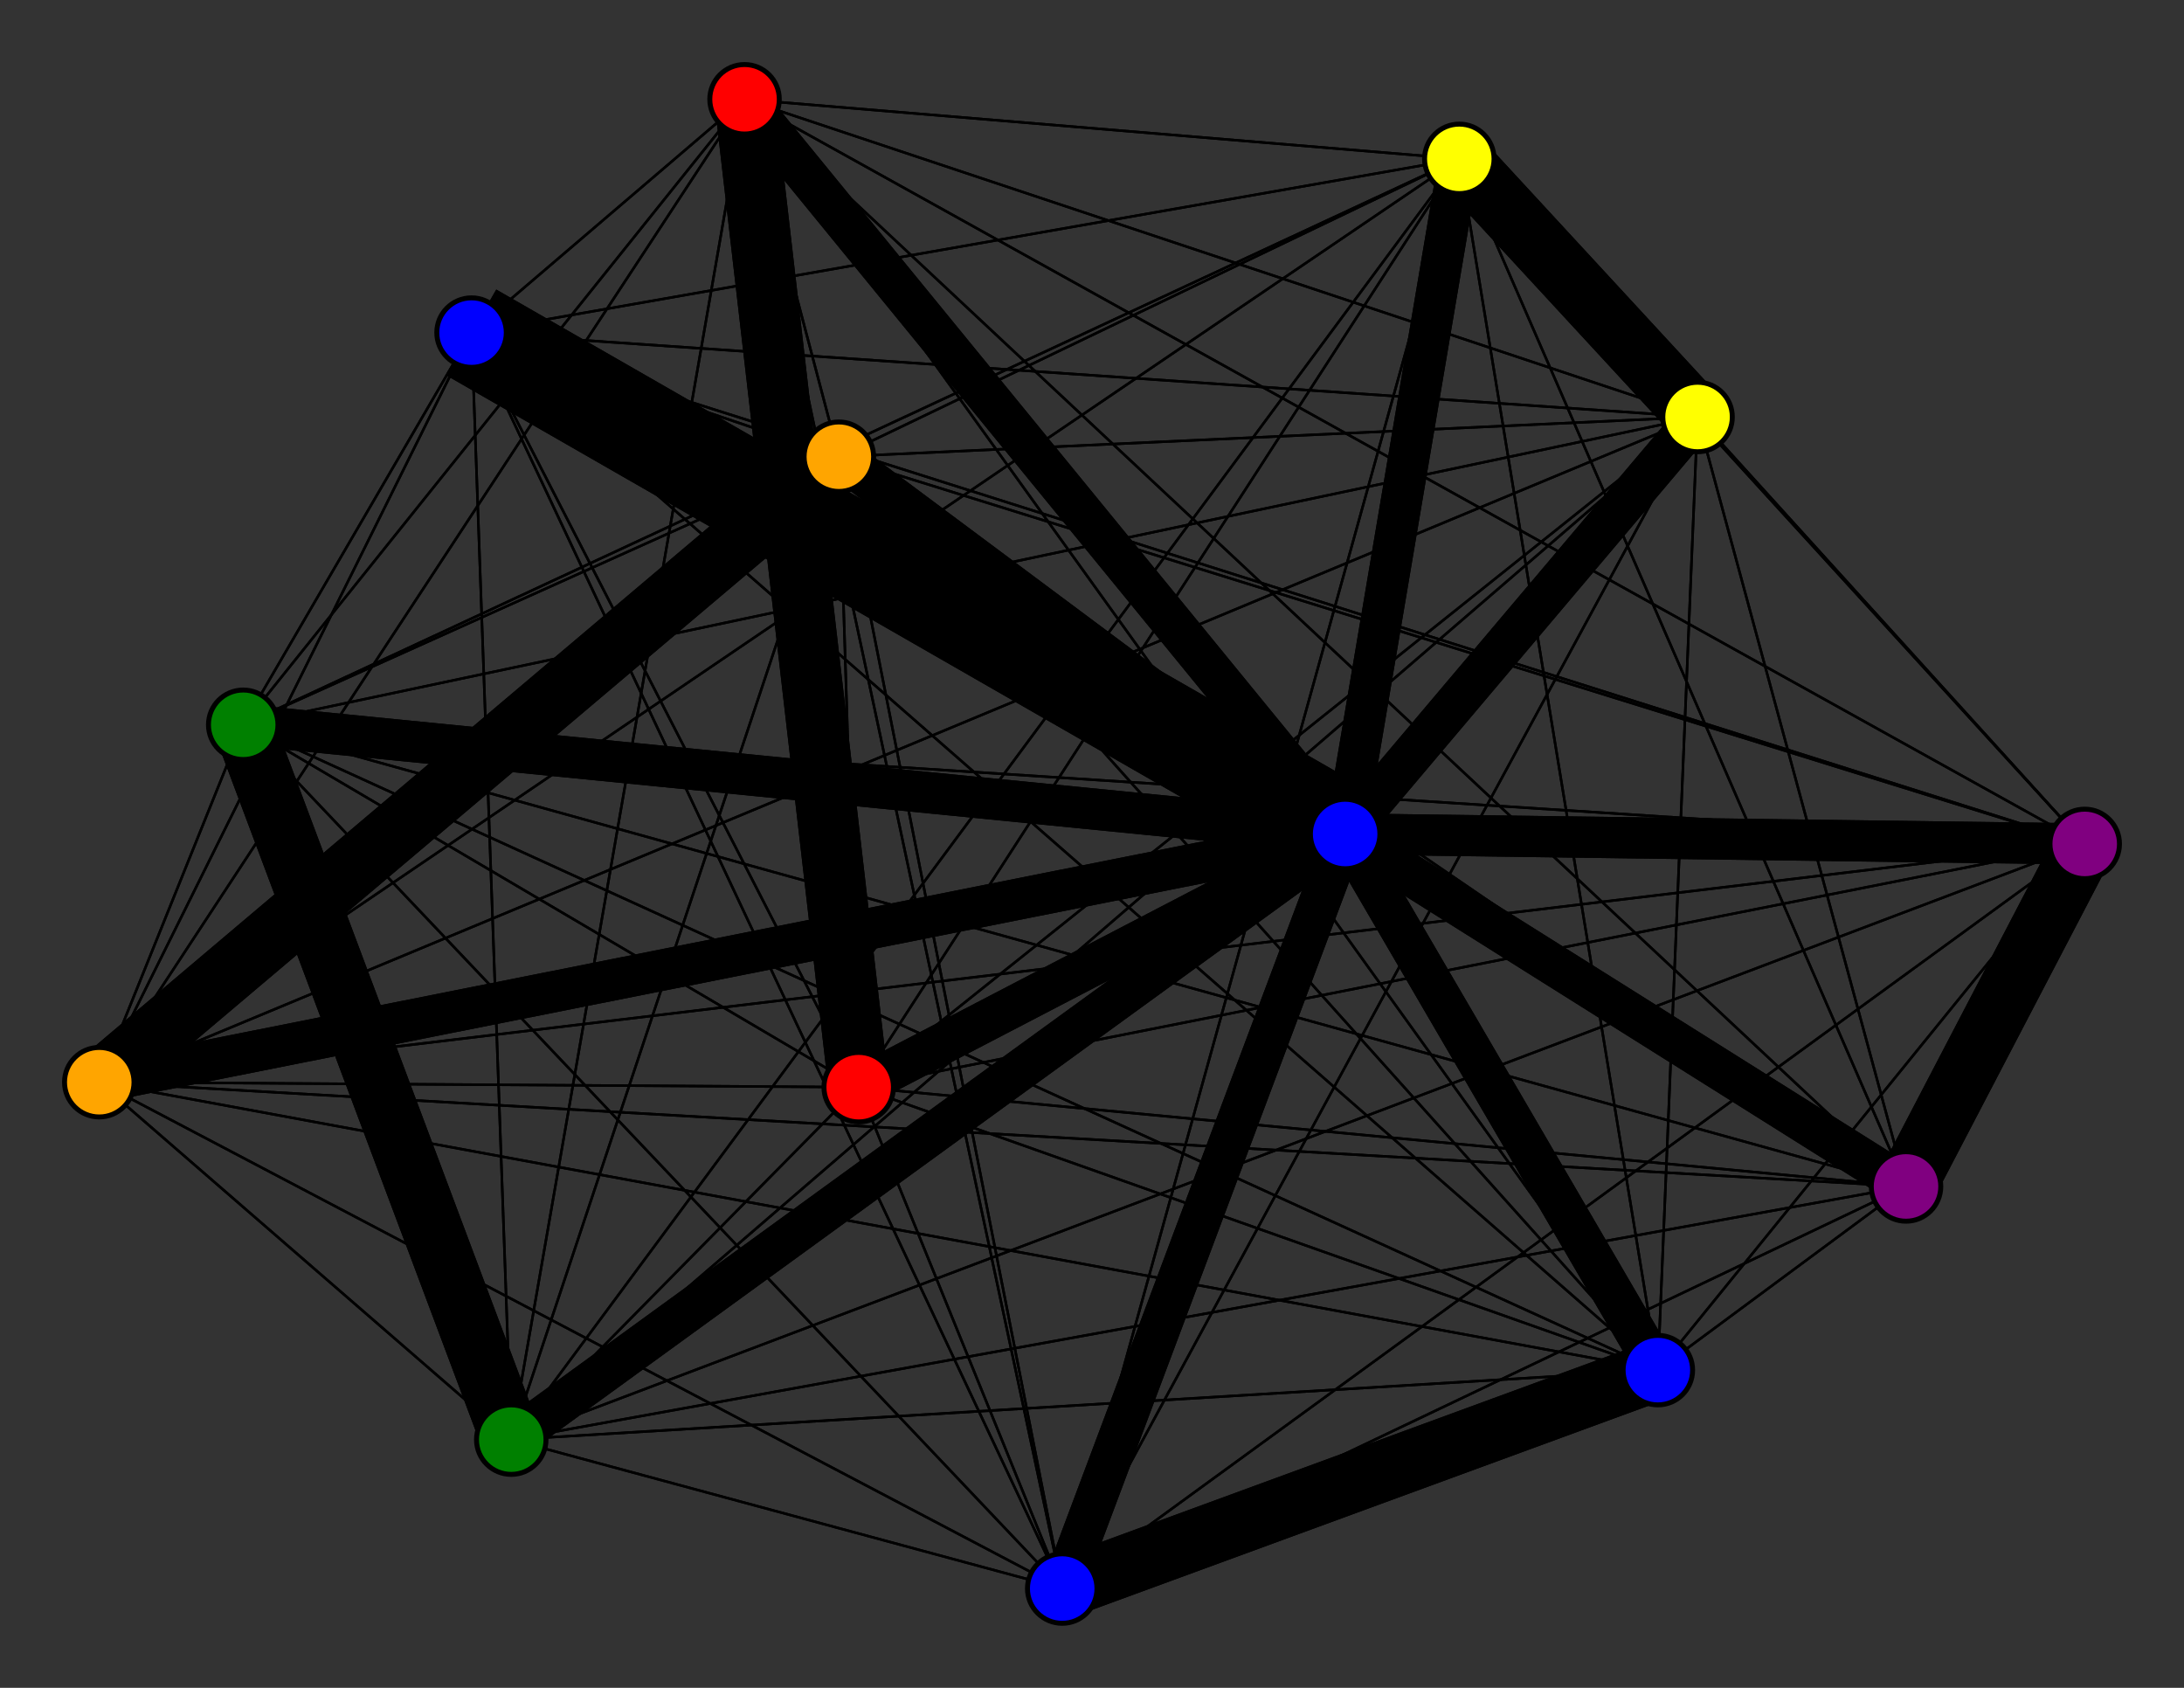 <svg width="440" height="340" xmlns="http://www.w3.org/2000/svg">
<rect width="100%" height="100%" fill="#333333" stroke="none"/>
<path stroke-width="20.0" stroke="black" d="M 271 168 95 67"/>
<path stroke-width="0.5" stroke="black" d="M 334 276 294 32"/>
<path stroke-width="8.3" stroke="black" d="M 173 219 271 168"/>
<path stroke-width="0.5" stroke="black" d="M 173 219 95 67"/>
<path stroke-width="0.5" stroke="black" d="M 173 219 384 239"/>
<path stroke-width="0.5" stroke="black" d="M 173 219 342 84"/>
<path stroke-width="0.5" stroke="black" d="M 173 219 20 218"/>
<path stroke-width="0.5" stroke="black" d="M 173 219 49 146"/>
<path stroke-width="12.2" stroke="black" d="M 173 219 150 20"/>
<path stroke-width="0.5" stroke="black" d="M 334 276 420 170"/>
<path stroke-width="0.5" stroke="black" d="M 173 219 214 320"/>
<path stroke-width="0.5" stroke="black" d="M 173 219 103 290"/>
<path stroke-width="0.5" stroke="black" d="M 173 219 169 92"/>
<path stroke-width="0.5" stroke="black" d="M 173 219 420 170"/>
<path stroke-width="0.5" stroke="black" d="M 173 219 294 32"/>
<path stroke-width="8.3" stroke="black" d="M 103 290 271 168"/>
<path stroke-width="0.5" stroke="black" d="M 103 290 95 67"/>
<path stroke-width="0.5" stroke="black" d="M 103 290 384 239"/>
<path stroke-width="0.5" stroke="black" d="M 103 290 342 84"/>
<path stroke-width="0.5" stroke="black" d="M 173 219 334 276"/>
<path stroke-width="0.5" stroke="black" d="M 334 276 169 92"/>
<path stroke-width="0.5" stroke="black" d="M 334 276 103 290"/>
<path stroke-width="0.5" stroke="black" d="M 334 276 173 219"/>
<path stroke-width="0.5" stroke="black" d="M 214 320 384 239"/>
<path stroke-width="0.5" stroke="black" d="M 214 320 342 84"/>
<path stroke-width="0.5" stroke="black" d="M 214 320 20 218"/>
<path stroke-width="0.5" stroke="black" d="M 214 320 49 146"/>
<path stroke-width="0.5" stroke="black" d="M 214 320 150 20"/>
<path stroke-width="12.2" stroke="black" d="M 214 320 334 276"/>
<path stroke-width="0.5" stroke="black" d="M 214 320 173 219"/>
<path stroke-width="0.5" stroke="black" d="M 214 320 103 290"/>
<path stroke-width="0.5" stroke="black" d="M 214 320 169 92"/>
<path stroke-width="0.5" stroke="black" d="M 214 320 420 170"/>
<path stroke-width="0.5" stroke="black" d="M 214 320 294 32"/>
<path stroke-width="8.3" stroke="black" d="M 334 276 271 168"/>
<path stroke-width="0.5" stroke="black" d="M 334 276 95 67"/>
<path stroke-width="0.5" stroke="black" d="M 334 276 384 239"/>
<path stroke-width="0.5" stroke="black" d="M 334 276 342 84"/>
<path stroke-width="0.5" stroke="black" d="M 334 276 20 218"/>
<path stroke-width="0.5" stroke="black" d="M 334 276 49 146"/>
<path stroke-width="0.5" stroke="black" d="M 334 276 150 20"/>
<path stroke-width="12.2" stroke="black" d="M 334 276 214 320"/>
<path stroke-width="0.5" stroke="black" d="M 103 290 20 218"/>
<path stroke-width="12.2" stroke="black" d="M 103 290 49 146"/>
<path stroke-width="0.5" stroke="black" d="M 103 290 150 20"/>
<path stroke-width="0.5" stroke="black" d="M 103 290 214 320"/>
<path stroke-width="0.5" stroke="black" d="M 420 170 49 146"/>
<path stroke-width="0.5" stroke="black" d="M 420 170 150 20"/>
<path stroke-width="0.5" stroke="black" d="M 420 170 214 320"/>
<path stroke-width="0.5" stroke="black" d="M 420 170 334 276"/>
<path stroke-width="0.5" stroke="black" d="M 420 170 173 219"/>
<path stroke-width="0.5" stroke="black" d="M 420 170 103 290"/>
<path stroke-width="0.5" stroke="black" d="M 420 170 169 92"/>
<path stroke-width="0.5" stroke="black" d="M 420 170 294 32"/>
<path stroke-width="8.3" stroke="black" d="M 294 32 271 168"/>
<path stroke-width="0.5" stroke="black" d="M 294 32 95 67"/>
<path stroke-width="0.5" stroke="black" d="M 294 32 384 239"/>
<path stroke-width="12.2" stroke="black" d="M 294 32 342 84"/>
<path stroke-width="0.5" stroke="black" d="M 294 32 20 218"/>
<path stroke-width="0.5" stroke="black" d="M 294 32 49 146"/>
<path stroke-width="0.5" stroke="black" d="M 294 32 150 20"/>
<path stroke-width="0.5" stroke="black" d="M 294 32 214 320"/>
<path stroke-width="0.5" stroke="black" d="M 294 32 334 276"/>
<path stroke-width="0.5" stroke="black" d="M 294 32 173 219"/>
<path stroke-width="0.5" stroke="black" d="M 294 32 103 290"/>
<path stroke-width="0.5" stroke="black" d="M 420 170 20 218"/>
<path stroke-width="0.5" stroke="black" d="M 214 320 95 67"/>
<path stroke-width="0.5" stroke="black" d="M 420 170 342 84"/>
<path stroke-width="0.5" stroke="black" d="M 420 170 95 67"/>
<path stroke-width="0.5" stroke="black" d="M 103 290 334 276"/>
<path stroke-width="0.5" stroke="black" d="M 103 290 173 219"/>
<path stroke-width="0.5" stroke="black" d="M 103 290 169 92"/>
<path stroke-width="0.5" stroke="black" d="M 103 290 420 170"/>
<path stroke-width="0.5" stroke="black" d="M 103 290 294 32"/>
<path stroke-width="8.3" stroke="black" d="M 169 92 271 168"/>
<path stroke-width="0.5" stroke="black" d="M 169 92 95 67"/>
<path stroke-width="0.5" stroke="black" d="M 169 92 384 239"/>
<path stroke-width="0.5" stroke="black" d="M 169 92 342 84"/>
<path stroke-width="12.2" stroke="black" d="M 169 92 20 218"/>
<path stroke-width="0.5" stroke="black" d="M 169 92 49 146"/>
<path stroke-width="0.5" stroke="black" d="M 169 92 150 20"/>
<path stroke-width="0.5" stroke="black" d="M 169 92 214 320"/>
<path stroke-width="0.5" stroke="black" d="M 169 92 334 276"/>
<path stroke-width="0.5" stroke="black" d="M 169 92 173 219"/>
<path stroke-width="0.5" stroke="black" d="M 169 92 103 290"/>
<path stroke-width="0.5" stroke="black" d="M 169 92 420 170"/>
<path stroke-width="0.5" stroke="black" d="M 169 92 294 32"/>
<path stroke-width="8.3" stroke="black" d="M 420 170 271 168"/>
<path stroke-width="12.2" stroke="black" d="M 420 170 384 239"/>
<path stroke-width="8.3" stroke="black" d="M 214 320 271 168"/>
<path stroke-width="0.5" stroke="black" d="M 150 20 294 32"/>
<path stroke-width="0.5" stroke="black" d="M 150 20 420 170"/>
<path stroke-width="0.5" stroke="black" d="M 95 67 420 170"/>
<path stroke-width="0.5" stroke="black" d="M 95 67 294 32"/>
<path stroke-width="8.3" stroke="black" d="M 384 239 271 168"/>
<path stroke-width="0.5" stroke="black" d="M 384 239 95 67"/>
<path stroke-width="0.5" stroke="black" d="M 384 239 342 84"/>
<path stroke-width="0.5" stroke="black" d="M 384 239 20 218"/>
<path stroke-width="0.5" stroke="black" d="M 384 239 49 146"/>
<path stroke-width="0.5" stroke="black" d="M 384 239 150 20"/>
<path stroke-width="0.5" stroke="black" d="M 384 239 214 320"/>
<path stroke-width="0.5" stroke="black" d="M 384 239 334 276"/>
<path stroke-width="0.5" stroke="black" d="M 384 239 173 219"/>
<path stroke-width="0.5" stroke="black" d="M 384 239 103 290"/>
<path stroke-width="0.5" stroke="black" d="M 384 239 169 92"/>
<path stroke-width="12.2" stroke="black" d="M 384 239 420 170"/>
<path stroke-width="0.5" stroke="black" d="M 384 239 294 32"/>
<path stroke-width="8.3" stroke="black" d="M 342 84 271 168"/>
<path stroke-width="0.5" stroke="black" d="M 342 84 95 67"/>
<path stroke-width="0.5" stroke="black" d="M 342 84 384 239"/>
<path stroke-width="0.5" stroke="black" d="M 342 84 20 218"/>
<path stroke-width="0.5" stroke="black" d="M 95 67 169 92"/>
<path stroke-width="0.5" stroke="black" d="M 342 84 49 146"/>
<path stroke-width="0.5" stroke="black" d="M 95 67 103 290"/>
<path stroke-width="0.5" stroke="black" d="M 95 67 334 276"/>
<path stroke-width="8.3" stroke="black" d="M 271 168 384 239"/>
<path stroke-width="8.3" stroke="black" d="M 271 168 342 84"/>
<path stroke-width="8.3" stroke="black" d="M 271 168 20 218"/>
<path stroke-width="8.3" stroke="black" d="M 271 168 49 146"/>
<path stroke-width="8.3" stroke="black" d="M 271 168 150 20"/>
<path stroke-width="8.3" stroke="black" d="M 271 168 214 320"/>
<path stroke-width="8.3" stroke="black" d="M 271 168 334 276"/>
<path stroke-width="8.3" stroke="black" d="M 271 168 173 219"/>
<path stroke-width="8.3" stroke="black" d="M 271 168 103 290"/>
<path stroke-width="8.3" stroke="black" d="M 271 168 169 92"/>
<path stroke-width="8.3" stroke="black" d="M 271 168 420 170"/>
<path stroke-width="8.3" stroke="black" d="M 271 168 294 32"/>
<path stroke-width="20.0" stroke="black" d="M 95 67 271 168"/>
<path stroke-width="0.5" stroke="black" d="M 95 67 384 239"/>
<path stroke-width="0.5" stroke="black" d="M 95 67 342 84"/>
<path stroke-width="0.5" stroke="black" d="M 95 67 20 218"/>
<path stroke-width="0.5" stroke="black" d="M 95 67 49 146"/>
<path stroke-width="0.5" stroke="black" d="M 95 67 150 20"/>
<path stroke-width="0.5" stroke="black" d="M 95 67 214 320"/>
<path stroke-width="0.5" stroke="black" d="M 95 67 173 219"/>
<path stroke-width="0.5" stroke="black" d="M 294 32 169 92"/>
<path stroke-width="0.5" stroke="black" d="M 342 84 150 20"/>
<path stroke-width="0.5" stroke="black" d="M 342 84 334 276"/>
<path stroke-width="0.5" stroke="black" d="M 49 146 150 20"/>
<path stroke-width="0.5" stroke="black" d="M 49 146 214 320"/>
<path stroke-width="0.5" stroke="black" d="M 49 146 334 276"/>
<path stroke-width="0.5" stroke="black" d="M 49 146 173 219"/>
<path stroke-width="12.2" stroke="black" d="M 49 146 103 290"/>
<path stroke-width="0.5" stroke="black" d="M 49 146 169 92"/>
<path stroke-width="0.5" stroke="black" d="M 49 146 420 170"/>
<path stroke-width="0.5" stroke="black" d="M 49 146 294 32"/>
<path stroke-width="8.3" stroke="black" d="M 150 20 271 168"/>
<path stroke-width="0.5" stroke="black" d="M 150 20 95 67"/>
<path stroke-width="0.5" stroke="black" d="M 150 20 384 239"/>
<path stroke-width="0.5" stroke="black" d="M 150 20 342 84"/>
<path stroke-width="0.5" stroke="black" d="M 150 20 20 218"/>
<path stroke-width="0.5" stroke="black" d="M 150 20 49 146"/>
<path stroke-width="0.5" stroke="black" d="M 150 20 214 320"/>
<path stroke-width="0.5" stroke="black" d="M 150 20 334 276"/>
<path stroke-width="12.2" stroke="black" d="M 150 20 173 219"/>
<path stroke-width="0.5" stroke="black" d="M 150 20 103 290"/>
<path stroke-width="0.5" stroke="black" d="M 150 20 169 92"/>
<path stroke-width="0.5" stroke="black" d="M 49 146 20 218"/>
<path stroke-width="0.5" stroke="black" d="M 342 84 214 320"/>
<path stroke-width="0.5" stroke="black" d="M 49 146 342 84"/>
<path stroke-width="0.5" stroke="black" d="M 49 146 95 67"/>
<path stroke-width="0.5" stroke="black" d="M 342 84 173 219"/>
<path stroke-width="0.5" stroke="black" d="M 342 84 103 290"/>
<path stroke-width="0.5" stroke="black" d="M 342 84 169 92"/>
<path stroke-width="0.5" stroke="black" d="M 342 84 420 170"/>
<path stroke-width="12.2" stroke="black" d="M 342 84 294 32"/>
<path stroke-width="8.3" stroke="black" d="M 20 218 271 168"/>
<path stroke-width="0.5" stroke="black" d="M 20 218 95 67"/>
<path stroke-width="0.5" stroke="black" d="M 20 218 384 239"/>
<path stroke-width="0.5" stroke="black" d="M 20 218 342 84"/>
<path stroke-width="0.5" stroke="black" d="M 20 218 49 146"/>
<path stroke-width="0.5" stroke="black" d="M 20 218 150 20"/>
<path stroke-width="0.5" stroke="black" d="M 20 218 214 320"/>
<path stroke-width="0.5" stroke="black" d="M 20 218 334 276"/>
<path stroke-width="0.5" stroke="black" d="M 20 218 173 219"/>
<path stroke-width="0.5" stroke="black" d="M 20 218 103 290"/>
<path stroke-width="12.2" stroke="black" d="M 20 218 169 92"/>
<path stroke-width="0.5" stroke="black" d="M 20 218 420 170"/>
<path stroke-width="0.5" stroke="black" d="M 20 218 294 32"/>
<path stroke-width="8.3" stroke="black" d="M 49 146 271 168"/>
<path stroke-width="0.5" stroke="black" d="M 49 146 384 239"/>
<path stroke-width="0.5" stroke="black" d="M 294 32 420 170"/>
<circle cx="271" cy="168" r="7.0" style="fill:blue;stroke:black;stroke-width:1.0"/>
<circle cx="95" cy="67" r="7.0" style="fill:blue;stroke:black;stroke-width:1.0"/>
<circle cx="384" cy="239" r="7.0" style="fill:purple;stroke:black;stroke-width:1.0"/>
<circle cx="342" cy="84" r="7.0" style="fill:yellow;stroke:black;stroke-width:1.0"/>
<circle cx="20" cy="218" r="7.0" style="fill:orange;stroke:black;stroke-width:1.0"/>
<circle cx="49" cy="146" r="7.0" style="fill:green;stroke:black;stroke-width:1.0"/>
<circle cx="150" cy="20" r="7.0" style="fill:red;stroke:black;stroke-width:1.0"/>
<circle cx="214" cy="320" r="7.0" style="fill:blue;stroke:black;stroke-width:1.0"/>
<circle cx="334" cy="276" r="7.0" style="fill:blue;stroke:black;stroke-width:1.0"/>
<circle cx="173" cy="219" r="7.0" style="fill:red;stroke:black;stroke-width:1.0"/>
<circle cx="103" cy="290" r="7.0" style="fill:green;stroke:black;stroke-width:1.0"/>
<circle cx="169" cy="92" r="7.0" style="fill:orange;stroke:black;stroke-width:1.0"/>
<circle cx="420" cy="170" r="7.0" style="fill:purple;stroke:black;stroke-width:1.0"/>
<circle cx="294" cy="32" r="7.0" style="fill:yellow;stroke:black;stroke-width:1.0"/>
</svg>
